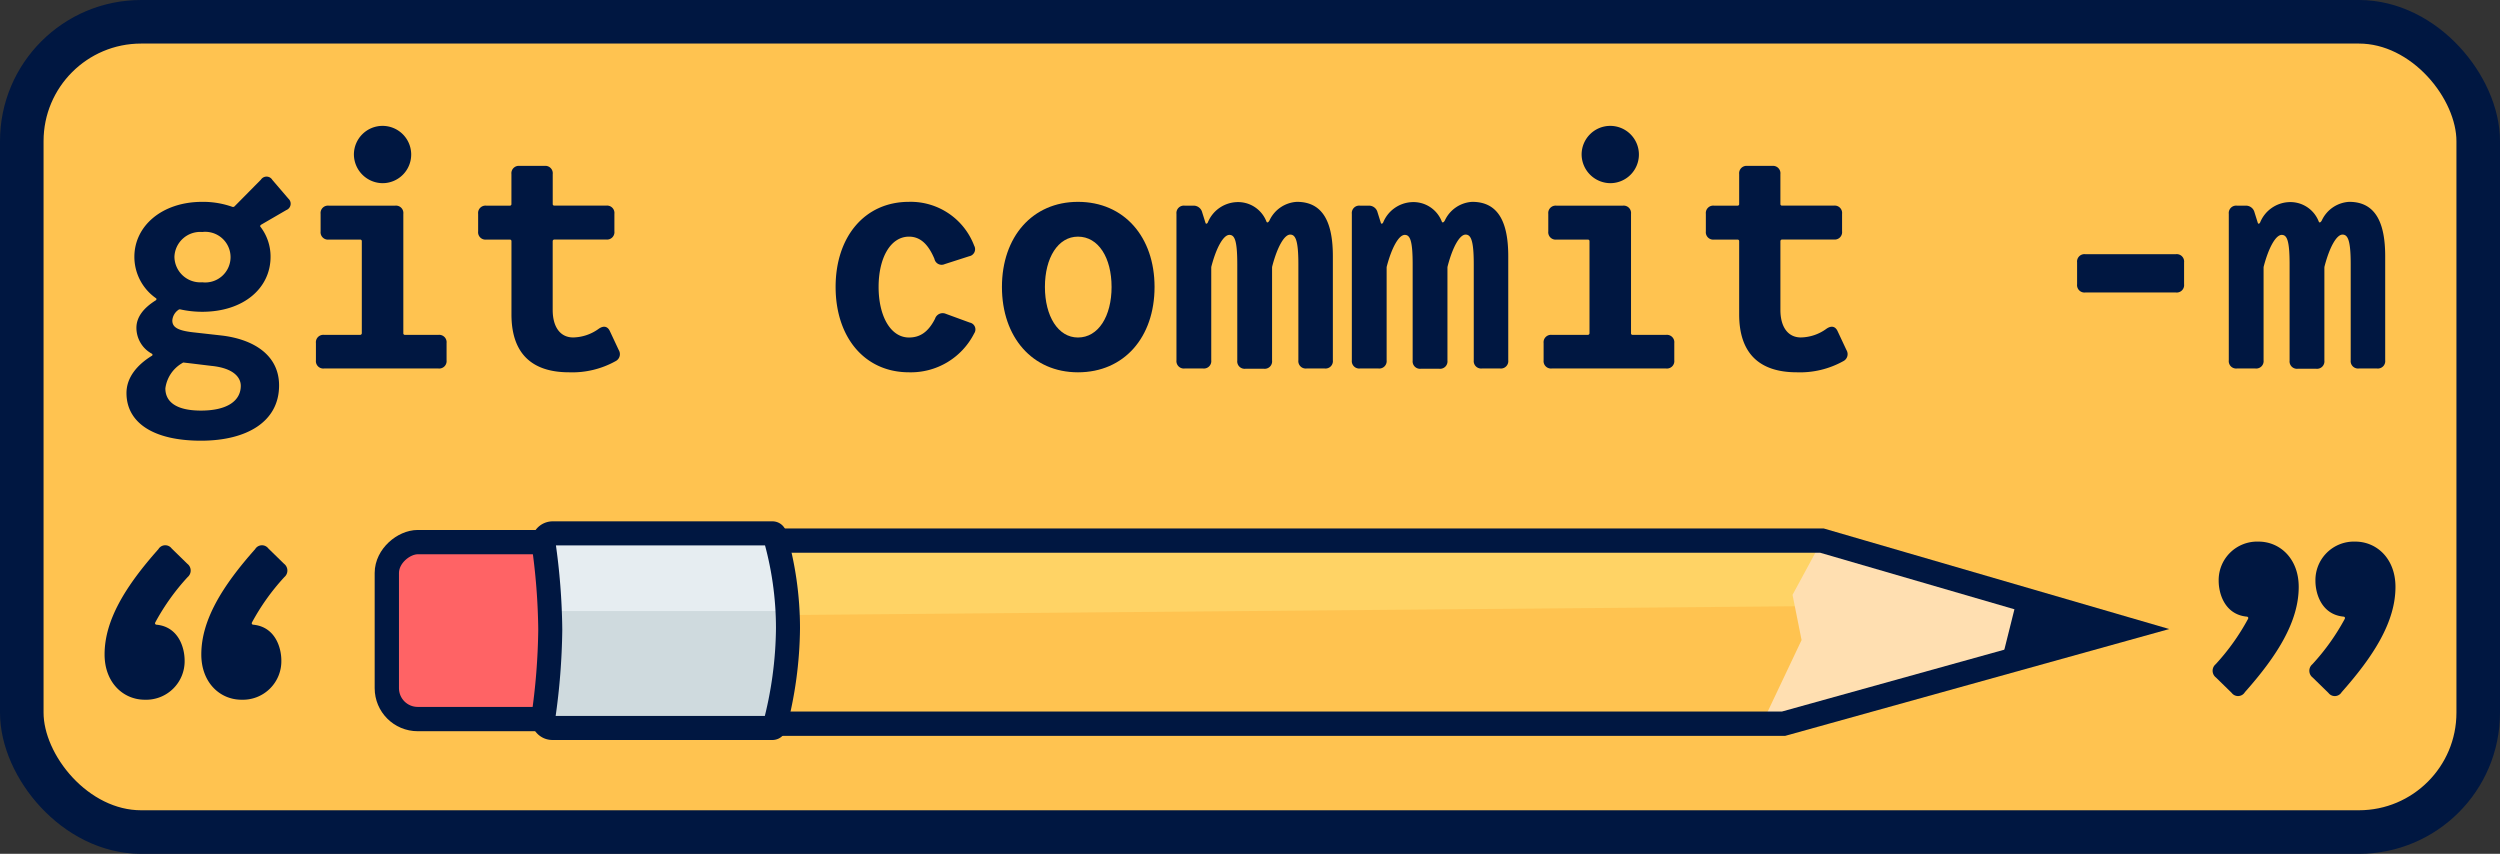 <svg id="Layer_1" data-name="Layer 1" xmlns="http://www.w3.org/2000/svg" viewBox="0 0 286.943 98"><rect x="0" y="0" width="286.943" height="98" fill="#333333" stroke="none"/><defs><style>.cls-1,.cls-4{fill:#ffc350;}.cls-1,.cls-10,.cls-3,.cls-7{stroke:#001741;stroke-miterlimit:10;}.cls-1{stroke-linecap:round;stroke-width:5px;}.cls-2{fill:#001741;}.cls-3{fill:#ff6365;}.cls-3,.cls-7{stroke-width:2.789px;}.cls-5{fill:#ffd365;}.cls-6{fill:#ffdfb1;}.cls-10,.cls-7{fill:none;}.cls-8{fill:#cfdade;}.cls-9{fill:#e6edf1;}.cls-10{stroke-width:2.758px;}</style></defs><title>full-stack</title><rect class="cls-1" x="2.5" y="2.5" width="281.943" height="93" rx="13.697"/><path class="cls-2" d="M19.7,62.95l1.8,1.758a.977.977,0,0,1,.039,1.526,25.66,25.66,0,0,0-3.714,5.2c-.078.156,0,.273.2.273,2.463.274,3.166,2.62,3.166,4.105a4.419,4.419,0,0,1-4.575,4.5c-2.462,0-4.612-1.955-4.612-5.2,0-3.948,2.424-7.859,6.177-12.08A.914.914,0,0,1,19.7,62.95Zm11.1,0,1.8,1.758a.978.978,0,0,1,.039,1.526,25.582,25.582,0,0,0-3.714,5.2c-.078.156,0,.273.2.273,2.463.274,3.167,2.62,3.167,4.105a4.419,4.419,0,0,1-4.574,4.5c-2.463,0-4.612-1.955-4.612-5.2,0-3.948,2.424-7.859,6.176-12.08A.915.915,0,0,1,30.8,62.95Z"/><path class="cls-2" d="M256.145,79.525l-1.8-1.759a.975.975,0,0,1-.04-1.524,25.648,25.648,0,0,0,3.714-5.2c.079-.156,0-.273-.2-.273-2.463-.274-3.166-2.619-3.166-4.105a4.418,4.418,0,0,1,4.573-4.5c2.463,0,4.614,1.955,4.614,5.2,0,3.948-2.424,7.857-6.177,12.079A.913.913,0,0,1,256.145,79.525Zm11.1,0-1.8-1.759a.976.976,0,0,1-.039-1.524,25.57,25.57,0,0,0,3.714-5.2c.078-.156,0-.273-.195-.273-2.463-.274-3.166-2.619-3.166-4.105a4.418,4.418,0,0,1,4.573-4.5c2.463,0,4.613,1.955,4.613,5.2,0,3.948-2.424,7.857-6.176,12.079A.914.914,0,0,1,267.247,79.525Z"/><rect class="cls-3" x="46.893" y="59.728" width="20.309" height="25.299" rx="3.544" transform="translate(-15.33 129.425) rotate(-90)"/><polygon class="cls-4" points="209.115 62.048 243.885 72.168 204.704 83.066 87.81 83.066 87.81 62.048 209.115 62.048"/><polygon class="cls-5" points="209.115 62.048 243.885 72.168 207.558 69.573 87.81 70.611 87.81 62.048 209.115 62.048"/><polygon class="cls-6" points="202.109 83.325 206.78 73.465 205.742 68.276 209.115 62.048 243.885 72.168 202.109 83.325"/><polygon class="cls-7" points="209.115 62.048 243.885 72.168 204.704 83.066 87.81 83.066 87.81 62.048 209.115 62.048"/><polygon class="cls-2" points="229.614 76.319 231.43 69.054 243.885 72.168 229.614 76.319"/><path class="cls-8" d="M88.656,61.217a.249.249,0,0,1,.245.175,38.157,38.157,0,0,1,1.542,10.7A45.018,45.018,0,0,1,88.9,83.373a.251.251,0,0,1-.247.182H63.412a1.058,1.058,0,0,1-1.054-1.209,74.936,74.936,0,0,0,.8-10.07,73.8,73.8,0,0,0-.767-9.85,1.059,1.059,0,0,1,1.054-1.209Z"/><polygon class="cls-9" points="63.048 61.486 89.001 61.486 90.955 70.137 63.048 70.137 63.048 61.486"/><path class="cls-10" d="M88.656,61.217a.249.249,0,0,1,.245.175,38.157,38.157,0,0,1,1.542,10.7A45.018,45.018,0,0,1,88.9,83.373a.251.251,0,0,1-.247.182H63.412a1.058,1.058,0,0,1-1.054-1.209,74.936,74.936,0,0,0,.8-10.07,73.8,73.8,0,0,0-.767-9.85,1.059,1.059,0,0,1,1.054-1.209Z"/><path class="cls-2" d="M32.032,44.241c0,4.194-3.759,6.341-8.959,6.341-5.6,0-8.556-2.147-8.556-5.469,0-1.779,1.208-3.221,2.885-4.261a.14.14,0,0,0,0-.269,3.386,3.386,0,0,1-1.745-2.953c0-1.275.873-2.315,2.215-3.154.1-.066.134-.2,0-.269a5.8,5.8,0,0,1-2.449-4.73c0-3.524,3.154-6.309,7.784-6.309a10.064,10.064,0,0,1,3.456.571.243.243,0,0,0,.269-.067l3.019-3.054a.77.77,0,0,1,1.309.034L33.1,22.8a.78.78,0,0,1-.234,1.309l-2.886,1.677c-.1.068-.168.168-.067.269a5.6,5.6,0,0,1,1.141,3.423c0,3.59-3.087,6.308-7.852,6.308a11.7,11.7,0,0,1-2.482-.269.281.281,0,0,0-.269.067,1.608,1.608,0,0,0-.672,1.208c0,.772.638,1.141,2.316,1.342l3.289.369C28.945,38.906,32.032,40.65,32.032,44.241Zm-4.395.033c0-.839-.672-2.013-3.39-2.281-1.141-.135-2.181-.269-3.087-.37-.1-.034-.168,0-.268.068a3.93,3.93,0,0,0-1.912,2.885c0,1.476,1.14,2.55,4.093,2.55C26.06,47.126,27.637,46.019,27.637,44.274Zm-7.617-14.8A2.971,2.971,0,0,0,23.207,32.4a2.907,2.907,0,1,0,0-5.772A2.961,2.961,0,0,0,20.02,29.477Z"/><path class="cls-2" d="M46.491,38.436h3.825a.849.849,0,0,1,.94.939v1.98a.849.849,0,0,1-.94.939H37.2a.849.849,0,0,1-.939-.939v-1.98a.848.848,0,0,1,.939-.939h4.127a.193.193,0,0,0,.2-.2V27.7a.178.178,0,0,0-.2-.2h-3.59a.849.849,0,0,1-.939-.94V24.544a.848.848,0,0,1,.939-.939h7.617a.848.848,0,0,1,.939.939V38.235A.178.178,0,0,0,46.491,38.436Zm-5.871-20.7a3.288,3.288,0,1,1,3.321,3.288A3.321,3.321,0,0,1,40.62,17.733Z"/><path class="cls-2" d="M70.012,38.033l1.007,2.147a.9.9,0,0,1-.37,1.275,10.211,10.211,0,0,1-5.336,1.276c-4.26,0-6.609-2.148-6.609-6.644V27.7a.178.178,0,0,0-.2-.2H55.818a.849.849,0,0,1-.939-.94V24.544a.848.848,0,0,1,.939-.939H58.5a.178.178,0,0,0,.2-.2V19.981a.849.849,0,0,1,.94-.94H62.5a.849.849,0,0,1,.94.94V23.4a.178.178,0,0,0,.2.2h5.939a.849.849,0,0,1,.94.939v2.013a.849.849,0,0,1-.94.94H63.636a.193.193,0,0,0-.2.2v7.884c0,1.913.838,3.155,2.348,3.155a5.132,5.132,0,0,0,2.953-1.007C69.273,37.362,69.743,37.429,70.012,38.033Z"/><path class="cls-2" d="M111.245,29.41l-2.818.906a.841.841,0,0,1-1.175-.605c-.637-1.509-1.51-2.55-2.919-2.55-2.114,0-3.489,2.416-3.489,5.772s1.375,5.805,3.489,5.805c1.275,0,2.215-.638,2.986-2.148a.918.918,0,0,1,1.242-.57l2.752,1.007a.8.8,0,0,1,.5,1.241,8.143,8.143,0,0,1-7.482,4.463c-5.1,0-8.422-4.027-8.422-9.8,0-5.738,3.321-9.765,8.422-9.765a7.792,7.792,0,0,1,7.482,5.034A.821.821,0,0,1,111.245,29.41Z"/><path class="cls-2" d="M115,32.933c0-5.738,3.49-9.765,8.725-9.765,5.3,0,8.791,4.027,8.791,9.765,0,5.771-3.491,9.8-8.791,9.8C118.491,42.731,115,38.7,115,32.933Zm12.583,0c0-3.356-1.51-5.772-3.858-5.772-2.283,0-3.792,2.416-3.792,5.772s1.509,5.805,3.792,5.805C126.074,38.738,127.584,36.288,127.584,32.933Z"/><path class="cls-2" d="M152.982,29.41V41.355a.849.849,0,0,1-.939.939h-2.08a.849.849,0,0,1-.94-.939V30.316c0-2.752-.335-3.39-.939-3.39-.671,0-1.477,1.409-2.047,3.591a.846.846,0,0,0-.033.268v10.6a.849.849,0,0,1-.94.939H142.95a.848.848,0,0,1-.939-.939V30.349c0-2.751-.3-3.389-.906-3.389-.671,0-1.477,1.409-2.047,3.557a.822.822,0,0,0-.034.268v10.57a.849.849,0,0,1-.939.939h-2.114a.849.849,0,0,1-.94-.939V24.544a.849.849,0,0,1,.94-.939h.973a1.013,1.013,0,0,1,1.04.771l.37,1.175c.033.167.168.167.268,0a3.748,3.748,0,0,1,3.255-2.349,3.49,3.49,0,0,1,3.489,2.249c.068.133.2.1.335-.135a3.688,3.688,0,0,1,3.154-2.148C151.909,23.168,152.982,25.618,152.982,29.41Z"/><path class="cls-2" d="M173.113,29.41V41.355a.849.849,0,0,1-.939.939h-2.08a.849.849,0,0,1-.94-.939V30.316c0-2.752-.336-3.39-.94-3.39-.671,0-1.476,1.409-2.046,3.591a.822.822,0,0,0-.034.268v10.6a.848.848,0,0,1-.94.939h-2.113a.849.849,0,0,1-.94-.939V30.349c0-2.751-.3-3.389-.906-3.389-.671,0-1.476,1.409-2.047,3.557a.822.822,0,0,0-.034.268v10.57a.849.849,0,0,1-.939.939H156.1a.849.849,0,0,1-.94-.939V24.544a.849.849,0,0,1,.94-.939h.972a1.012,1.012,0,0,1,1.04.771l.369,1.175c.035.167.168.167.269,0a3.748,3.748,0,0,1,3.255-2.349,3.489,3.489,0,0,1,3.489,2.249c.067.133.2.1.336-.135a3.687,3.687,0,0,1,3.154-2.148C172.039,23.168,173.113,25.618,173.113,29.41Z"/><path class="cls-2" d="M187.405,38.436h3.825a.849.849,0,0,1,.94.939v1.98a.849.849,0,0,1-.94.939H178.11a.849.849,0,0,1-.939-.939v-1.98a.849.849,0,0,1,.939-.939h4.128a.193.193,0,0,0,.2-.2V27.7a.178.178,0,0,0-.2-.2h-3.591a.849.849,0,0,1-.939-.94V24.544a.849.849,0,0,1,.939-.939h7.618a.849.849,0,0,1,.939.939V38.235A.178.178,0,0,0,187.405,38.436Zm-5.872-20.7a3.288,3.288,0,1,1,3.322,3.288A3.322,3.322,0,0,1,181.533,17.733Z"/><path class="cls-2" d="M210.925,38.033l1.007,2.147a.9.9,0,0,1-.369,1.275,10.215,10.215,0,0,1-5.335,1.276c-4.262,0-6.611-2.148-6.611-6.644V27.7a.178.178,0,0,0-.2-.2h-2.685a.849.849,0,0,1-.939-.94V24.544a.849.849,0,0,1,.939-.939h2.685a.178.178,0,0,0,.2-.2V19.981a.85.85,0,0,1,.94-.94h2.852a.85.85,0,0,1,.94.94V23.4a.178.178,0,0,0,.2.2h5.939a.849.849,0,0,1,.94.939v2.013a.85.85,0,0,1-.94.94H204.55a.193.193,0,0,0-.2.2v7.884c0,1.913.839,3.155,2.348,3.155a5.134,5.134,0,0,0,2.953-1.007C210.187,37.362,210.656,37.429,210.925,38.033Z"/><path class="cls-2" d="M250.683,30.115V32.63a.85.85,0,0,1-.94.941h-10.4a.85.85,0,0,1-.94-.941V30.115a.85.85,0,0,1,.94-.941h10.4A.85.85,0,0,1,250.683,30.115Z"/><path class="cls-2" d="M273.766,29.41V41.355a.849.849,0,0,1-.94.939h-2.08a.849.849,0,0,1-.939-.939V30.316c0-2.752-.336-3.39-.941-3.39-.671,0-1.475,1.409-2.046,3.591a.822.822,0,0,0-.034.268v10.6a.848.848,0,0,1-.939.939h-2.114a.849.849,0,0,1-.94-.939V30.349c0-2.751-.3-3.389-.905-3.389-.671,0-1.477,1.409-2.047,3.557a.822.822,0,0,0-.034.268v10.57a.849.849,0,0,1-.94.939h-2.113a.849.849,0,0,1-.94-.939V24.544a.849.849,0,0,1,.94-.939h.973a1.012,1.012,0,0,1,1.04.771l.369,1.175c.034.167.168.167.268,0a3.748,3.748,0,0,1,3.255-2.349,3.488,3.488,0,0,1,3.489,2.249c.068.133.2.1.336-.135a3.687,3.687,0,0,1,3.155-2.148C272.691,23.168,273.766,25.618,273.766,29.41Z"/></svg>